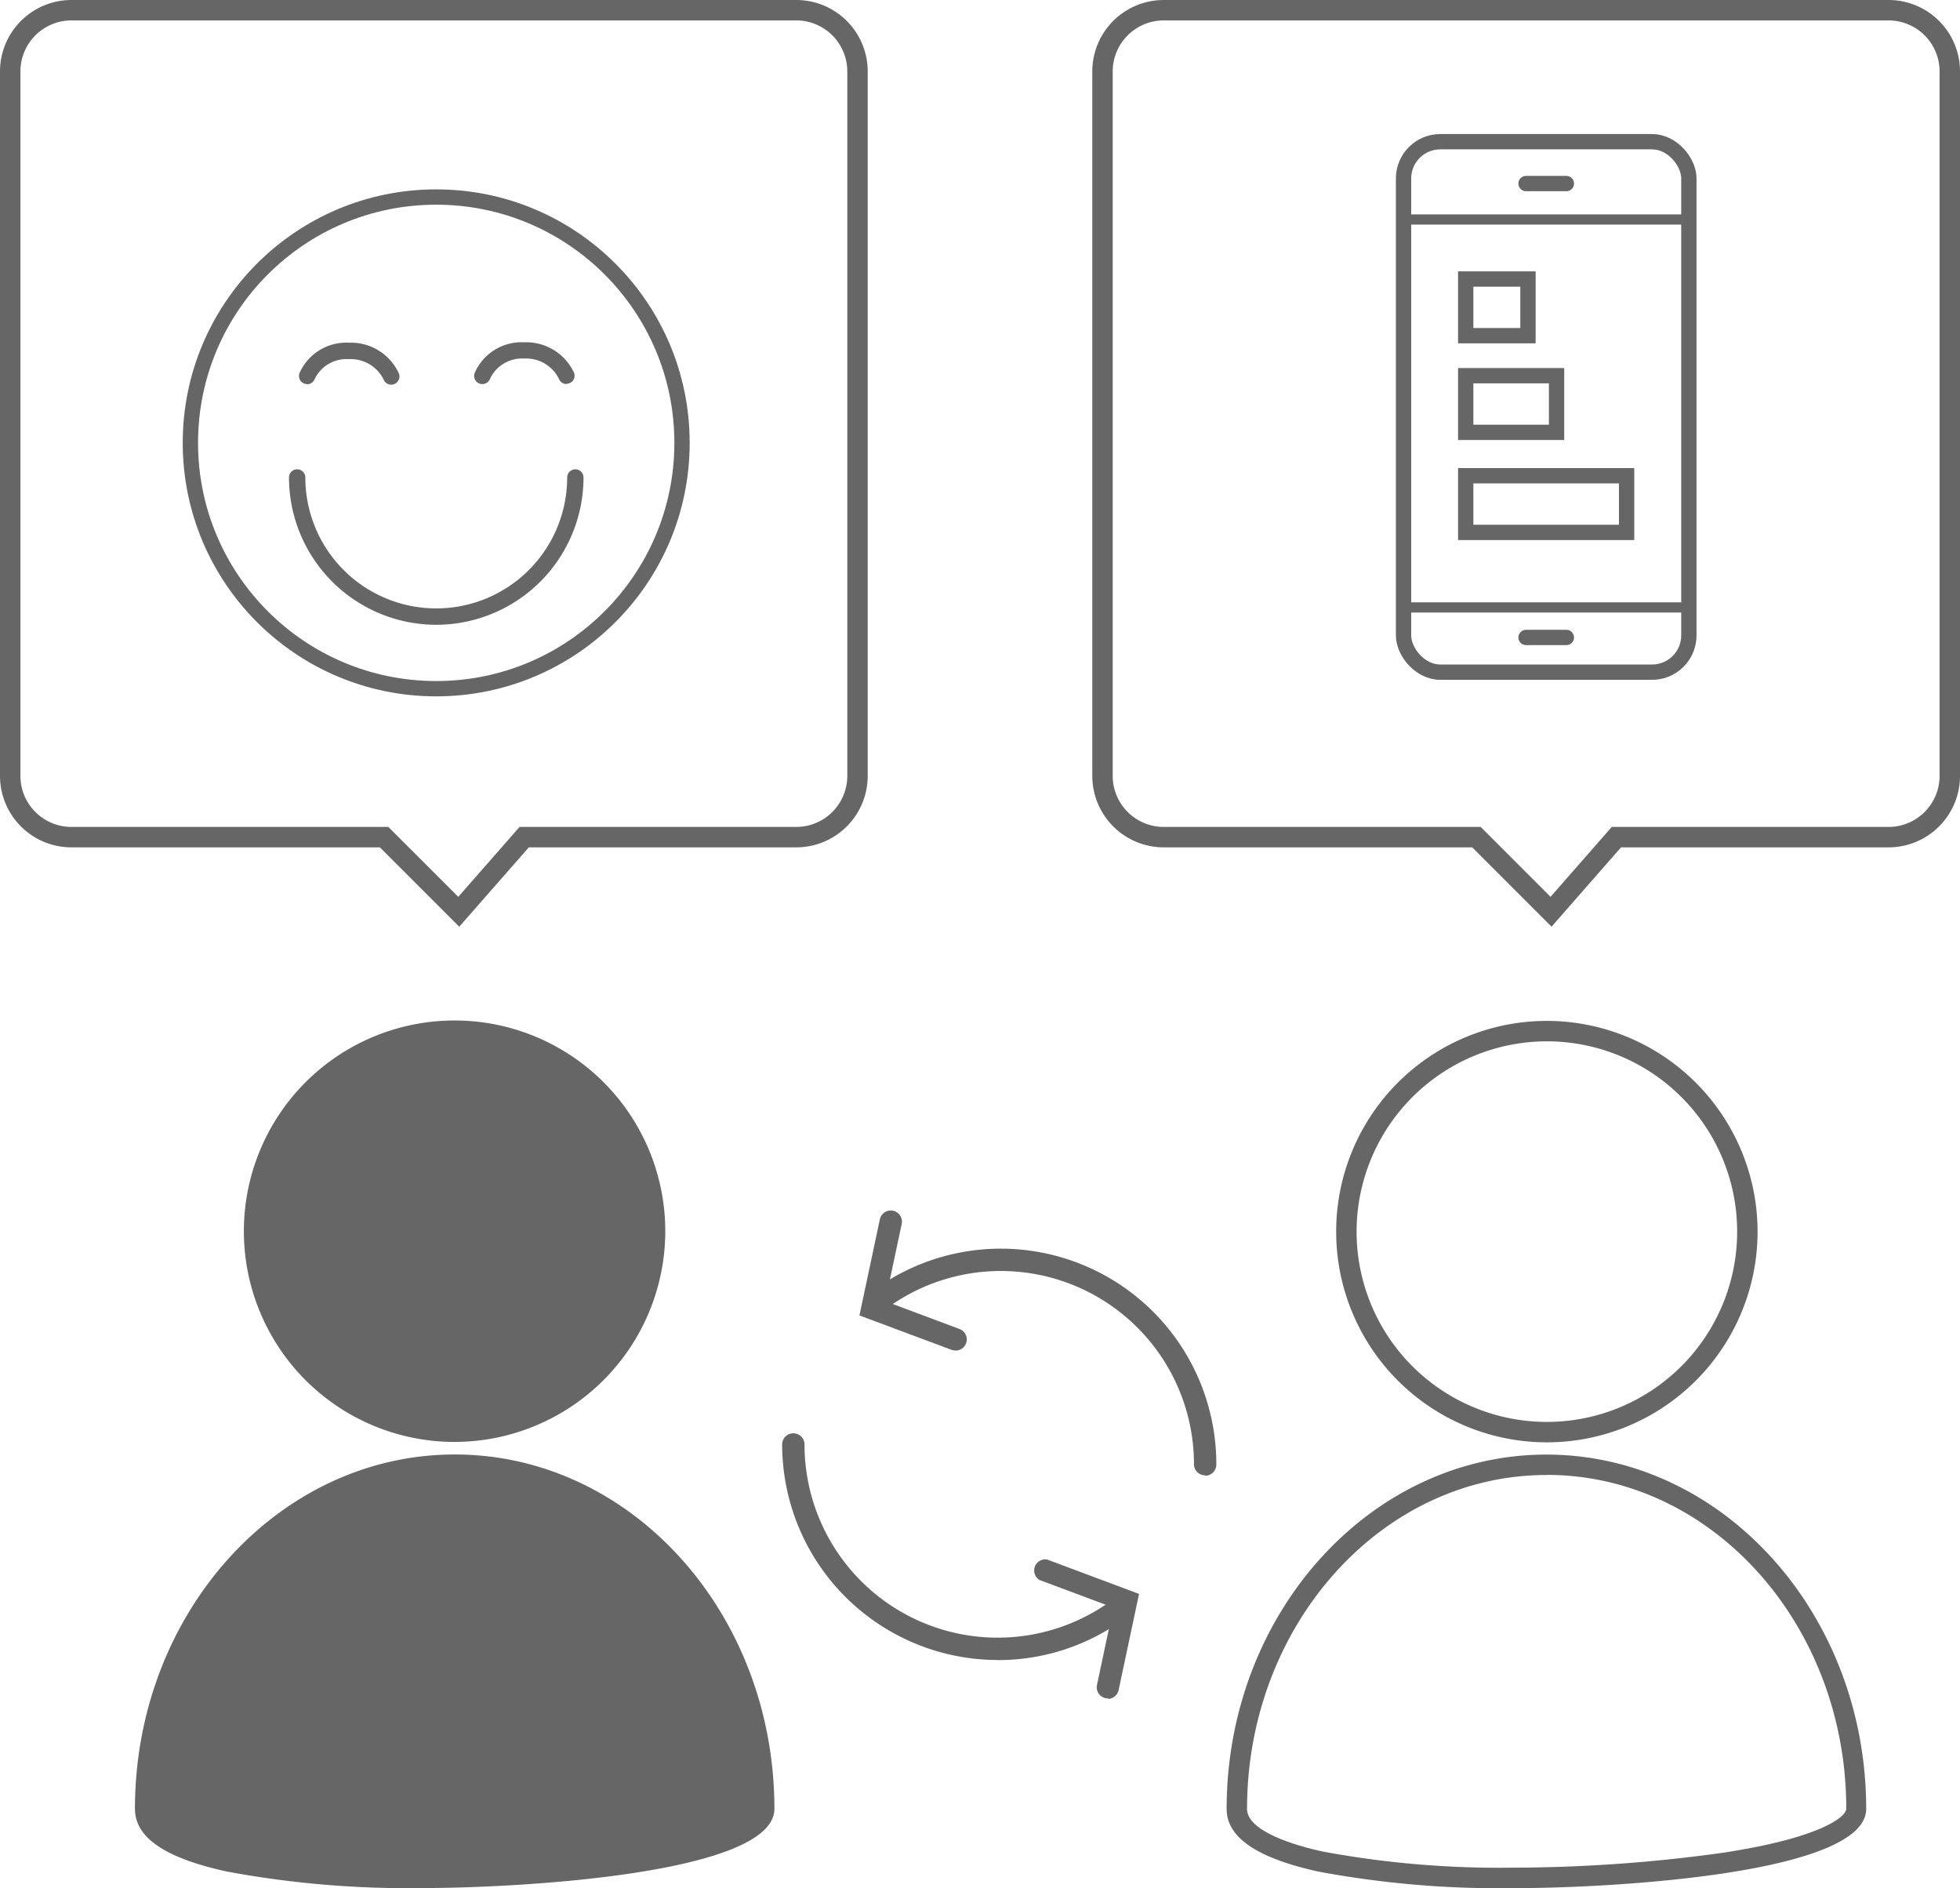 <svg data-name="Layer 1" xmlns="http://www.w3.org/2000/svg" viewBox="0 0 192 184.94"><title>ic_metho_friday</title><path d="M44.53 141.24a20.64 20.64 0 1 1 20.64-20.64 20.66 20.66 0 0 1-20.64 20.64zM41.34 184.94a96.66 96.66 0 0 1-19.12-1.62c-6.06-1.32-9-3.33-9-6.14 0-19.14 14.05-34.71 31.33-34.71S75.86 158 75.86 177.18c0 6.36-24.92 7.76-34.53 7.76z" fill="#666"/><path d="M78 1H7a6 6 0 0 0-6 6v69a6 6 0 0 0 6 6h30.63l7.31 7.31L51.35 82H78a6 6 0 0 0 6-6V7a6 6 0 0 0-6-6z" fill="none" stroke="#666" stroke-miterlimit="10" stroke-width="2"/><path d="M42.73 61.2a14.44 14.44 0 0 1-14.42-14.43.8.8 0 1 1 1.6 0 12.82 12.82 0 0 0 25.65 0 .8.8 0 1 1 1.6 0A14.44 14.44 0 0 1 42.73 61.2zM30.09 37.62a.79.79 0 0 1-.29-.05.8.8 0 0 1-.47-1 5 5 0 0 1 4.84-3 5.16 5.16 0 0 1 4.9 3 .8.8 0 0 1-1.49.61 3.59 3.59 0 0 0-3.41-2 3.45 3.45 0 0 0-3.34 1.94.8.8 0 0 1-.75.52zM55.5 37.62a.8.8 0 0 1-.74-.5 3.59 3.59 0 0 0-3.42-2A3.46 3.46 0 0 0 48 37.11a.8.8 0 0 1-1.5-.58 5 5 0 0 1 4.84-3 5.16 5.16 0 0 1 4.9 3 .8.8 0 0 1-.44 1 .82.82 0 0 1-.3.06z" fill="#666"/><circle cx="42.73" cy="43.38" r="24.08" fill="none" stroke="#666" stroke-miterlimit="10" stroke-width="1.5"/><path d="M93.57 132.28a1.08 1.08 0 0 1-.38-.07l-9-3.36 2-9.41a1.09 1.09 0 1 1 2.14.45l-1.61 7.57 7.25 2.71a1.09 1.09 0 0 1-.38 2.12zm0 0" fill="#666"/><path d="M118.05 144.51a1.09 1.09 0 0 1-1.09-1.09 18.92 18.92 0 0 0-30.19-15.2 1.09 1.09 0 0 1-1.3-1.76 21.11 21.11 0 0 1 33.68 17 1.09 1.09 0 0 1-1.09 1.09zm0 0M97.73 162.6a21.13 21.13 0 0 1-21.11-21.11 1.09 1.09 0 1 1 2.19 0 18.92 18.92 0 0 0 30.19 15.2 1.09 1.09 0 0 1 1.3 1.76 20.93 20.93 0 0 1-12.58 4.16zm0 0" fill="#666"/><path d="M108.53 166.34h-.23a1.09 1.09 0 0 1-.84-1.3l1.61-7.57-7.25-2.71a1.09 1.09 0 0 1 .76-2l9 3.37-2 9.41a1.09 1.09 0 0 1-1.07.87zm0 0M151.53 102a18.64 18.64 0 1 1-18.64 18.64A18.66 18.66 0 0 1 151.53 102m0-2a20.64 20.64 0 1 0 20.64 20.64A20.66 20.66 0 0 0 151.53 100z" fill="#666"/><path d="M151.53 144.47c16.17 0 29.33 14.67 29.33 32.71 0 .68-2.15 2.77-12 4.29a149.67 149.67 0 0 1-20.56 1.47 94.5 94.5 0 0 1-18.69-1.57c-2.78-.6-7.45-2-7.45-4.18 0-18 13.16-32.71 29.33-32.71m0-2c-17.28 0-31.33 15.57-31.33 34.71 0 2.81 3 4.82 9 6.14a96.66 96.66 0 0 0 19.12 1.62c9.61 0 34.53-1.4 34.53-7.76 0-19.14-14.06-34.71-31.33-34.71z" fill="#666"/><path d="M185 1h-71a6 6 0 0 0-6 6v69a6 6 0 0 0 6 6h30.63l7.31 7.31 6.4-7.31H185a6 6 0 0 0 6-6V7a6 6 0 0 0-6-6z" fill="none" stroke="#666" stroke-miterlimit="10" stroke-width="2"/><path fill="none" stroke="#666" stroke-miterlimit="10" stroke-width="1.5" d="M143.58 27.33h6.1v5.55h-6.1zM143.58 36.8h8.9v5.55h-8.9zM143.58 46.6h15.76v5.55h-15.76z"/><rect x="137.49" y="13.88" width="27.95" height="51.96" rx="3.6" ry="3.6" fill="none" stroke="#666" stroke-miterlimit="10" stroke-width="1.5"/><path fill="none" stroke="#666" stroke-linecap="round" stroke-linejoin="round" stroke-width="1.5" d="M149.49 62.44h3.95M149.49 17.98h3.95"/><path fill="none" stroke="#666" stroke-miterlimit="10" d="M137 21.5h29M137 59.5h29"/></svg>